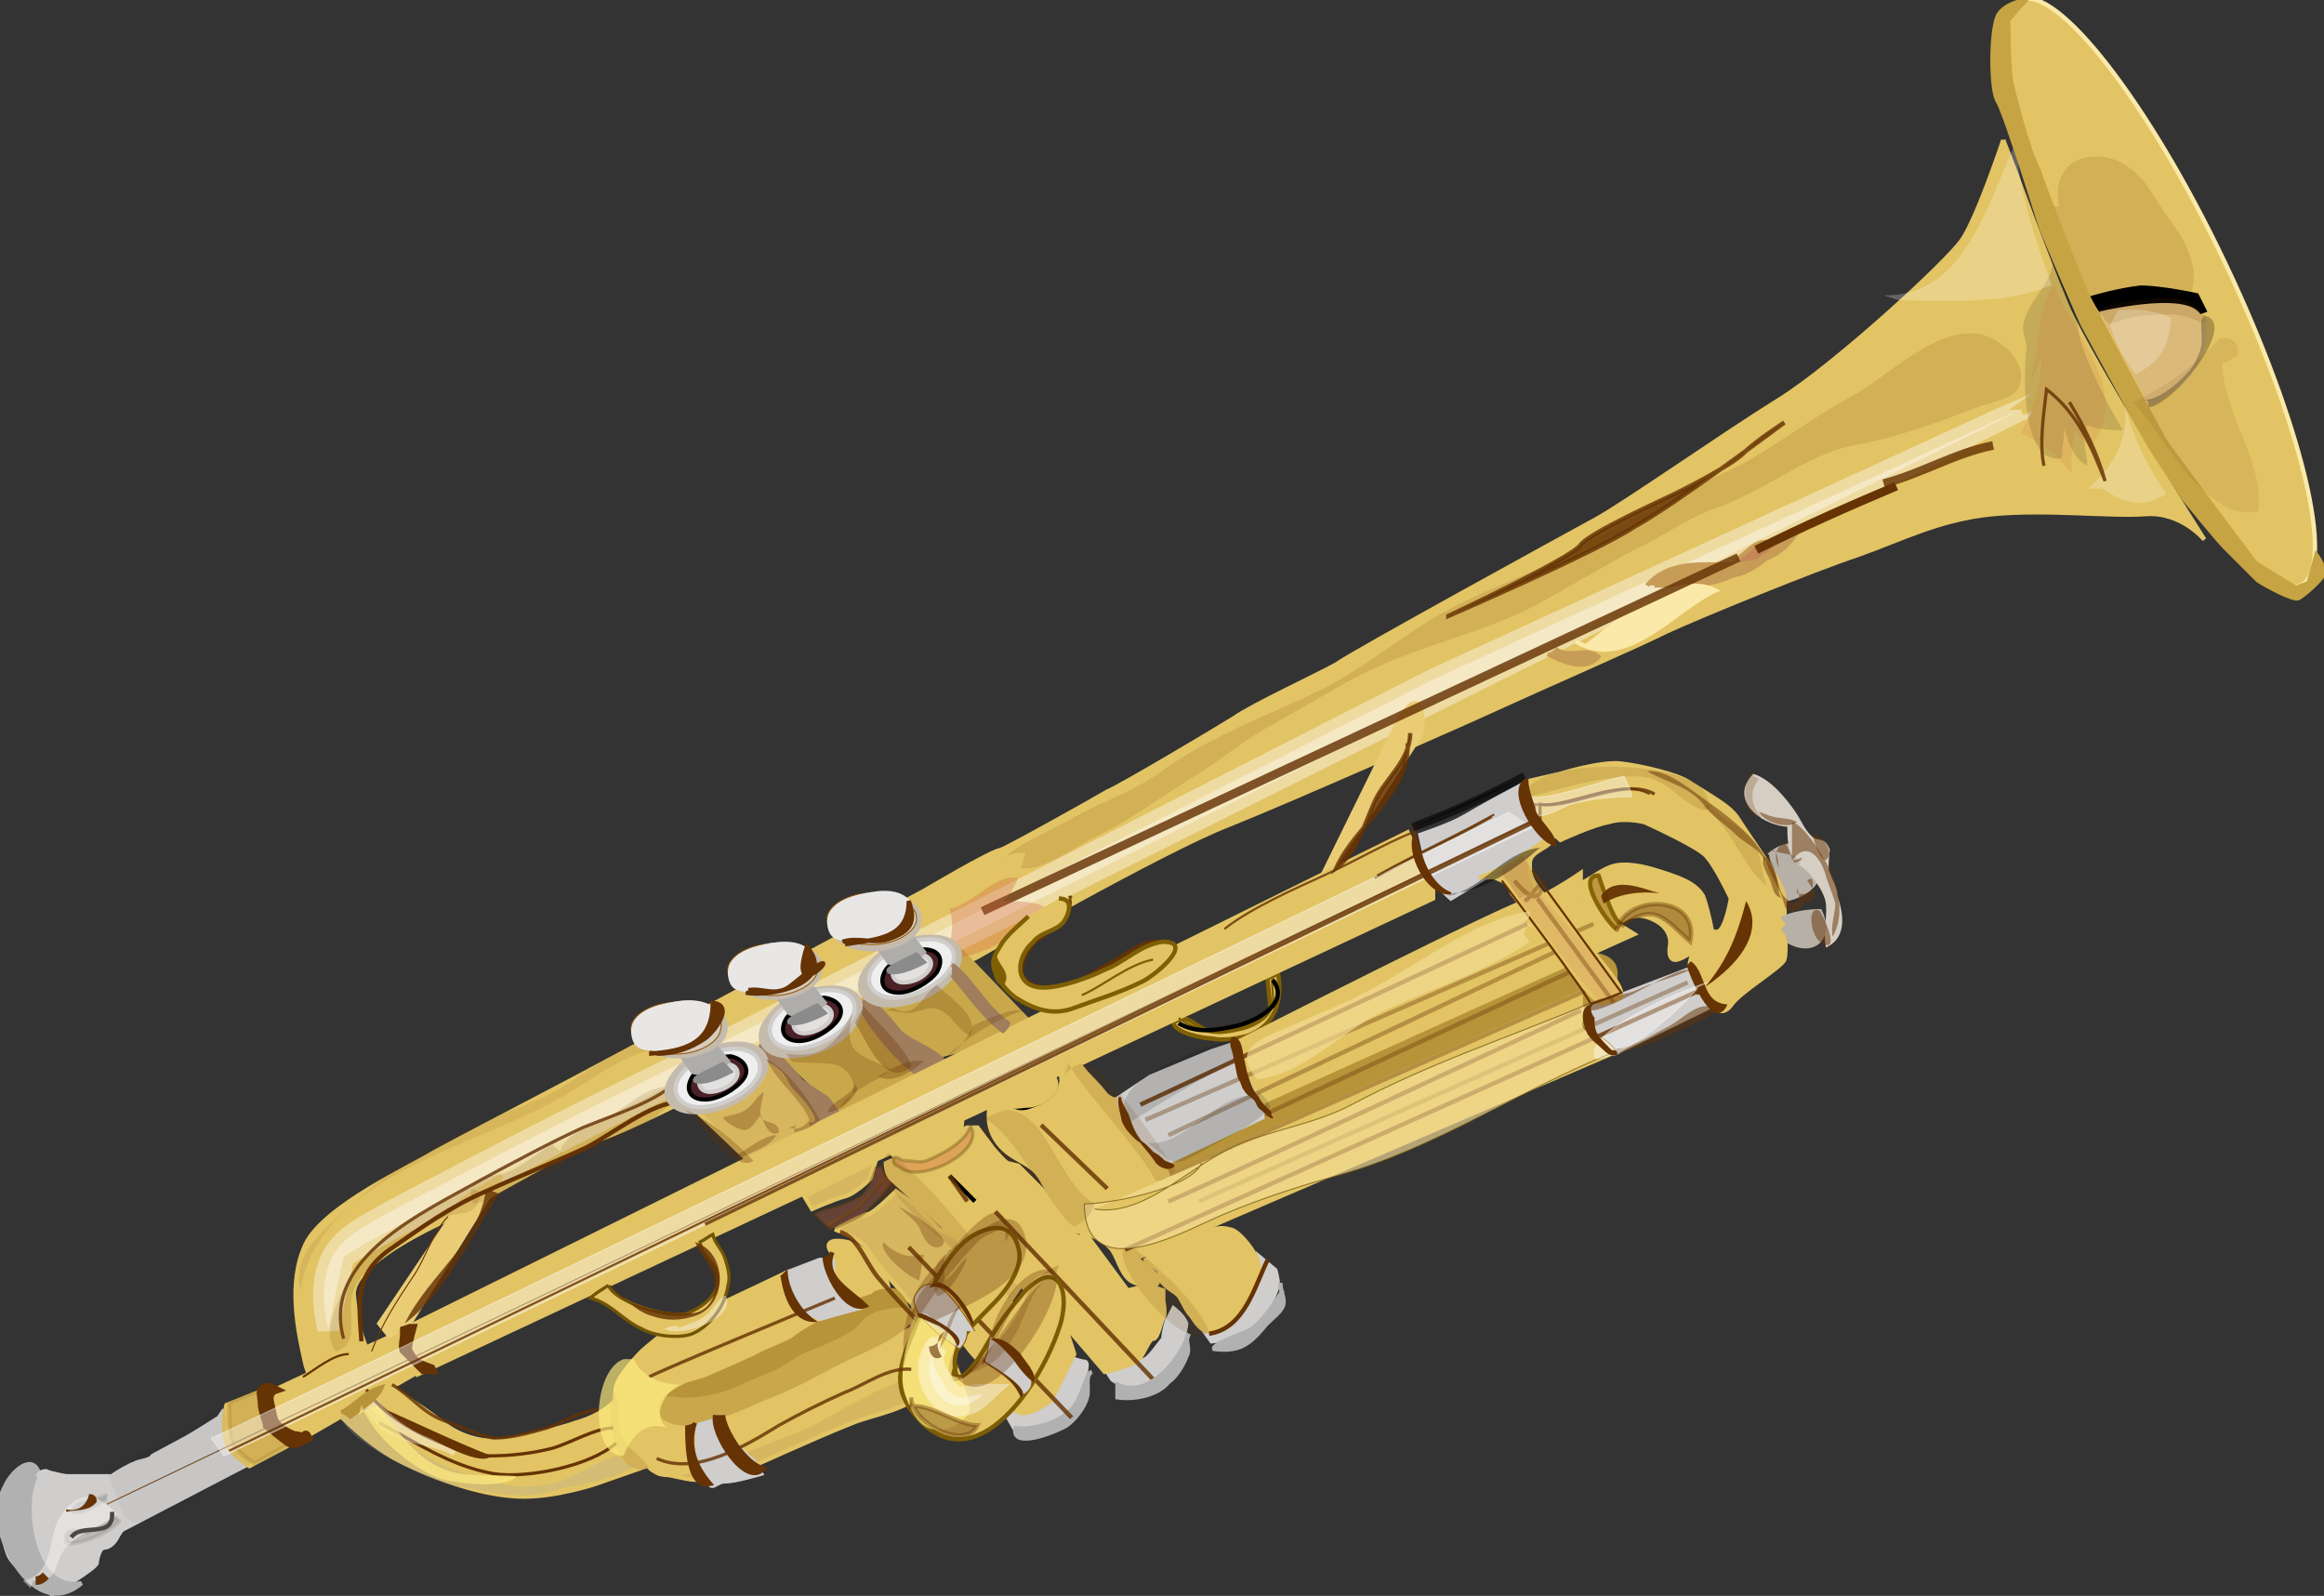 <svg xmlns="http://www.w3.org/2000/svg" version="1.0" viewBox="0 0 91.3 62.7"><rect x="0" y="0" width="91.3" height="62.7" fill="#333333" stroke="none"/><switch><g><path fill="#663304" d="M33.9 46c1.1.2 3.4-1.2 4.5-1.6.6-.2 1.3-.7 2-.5.5.2 1.7 1.4 1.4 2.1-.2.4-1.5.8-1.9.9-.8.4-1.5 1-2.3 1.4-1.4.6-3.6-.7-3.1-2.3" opacity=".31"/><path fill="#E2C464" stroke="#E2C464" stroke-width=".17" d="M39.2 43c.3 1 2.3.7 2.3-.3 0-1.3-2 .1-2.5.3"/><path fill="#B79339" stroke="#B79339" stroke-width=".17" d="M45.2 45.2c1.7-.5 3.3-1.7 5-2.3 1.7-.6 3.4-1.5 5-2.3 1.5-.8 2.9-1.9 4.5-2.5.9-.4 4.3-1.4 3.7.6-.4 1.5-3.2 2-4.4 2.5-1.9.7-3.4 1.7-5.2 2.6-1.5.8-3.1 1.5-4.8 2-1.5.5-3.5 1.4-3.6-.9"/><path fill="#B7B0A7" stroke="#B7B0A7" stroke-width=".17" d="M69.8 35.4c3-.4 1.3-3.2-.3-1.8"/><path fill="#D6B75F" stroke="#E2C464" stroke-width=".17" d="M38 48.8l-1.1-.5-1-1-.7-.5s-.9.9-1.1.9c-.1 0-.7.3-1.1.5-.1.1-.2.1-.2.1s1.1.4 1.3.8c.2.4 1.1 1.4 1.1 1.4l.5.6s.2.1.2.4c0 .3-.1.8-.1.8l.2.7s-.2.6.1.7c.3.1 0 .8 0 .8l.4-.4s-.3-2.7-.1-2.7c.2 0 .6-.9.6-.9l.5-1.1.5-.6z"/><path fill="#E2C464" stroke="#E2C464" stroke-width=".17" d="M78.7 5.5s-1 3-1.6 3.9c-.6.9-5.1 5-7.2 6.3-2.1 1.3-6.1 4.1-7.2 4.7-1.1.6-9.5 5.2-10.2 5.7-.7.4-3.3 1.6-4 2.1-.8.5-4.5 2.7-5 2.9-.5.3-3.9 2.2-4.2 2.3-.3 0-3 1.6-3 1.6s-12.1 6.5-13.8 7.4c-1.7.9-4.6 2.4-5.5 2.9-.8.5-4.3 2.1-5 3.6-.7 1.5-.3 3.4 0 4.7.3 1.2 2.3 3.1 3.7 3.8 1.4.7 3.3 1.4 4.9 1.4 1.3 0 2.8-.5 2.8-.5l2-.7s-1-.4-1-1-.2-1.6-.2-1.6-.5.6-1.6.9c-.5.2-2.3.6-2.3.6s-1.5.5-2.9-.6c-1.3-1-1.9-1.2-2.3-1.7-.3-.5-1-1.3-1.2-3.3-.1-1.1 2.5-2.4 3.1-2.7.7-.3 5.8-3.3 6.4-3.4.6-.1 3.2-1.4 3.2-1.4l11.8-5.8s7.3-4.2 9.9-5.2c2.5-1 9.5-4.1 10.8-4.7 1.3-.6 5.2-2.3 6.4-2.9 1.3-.6 5.7-2.4 7.5-3 1.7-.6 3.2-1.4 5.3-1.6 2.1-.2 4.6.1 6 0 1.4-.1 2.3 1 2.3 1s-4.4-6.9-5.4-9.2c-1-2.4-2-5.2-2-5.2l-.5-1.3z"/><path fill="#FFFCFA" stroke="#FFFCFA" stroke-width=".848" d="M12.9 52.2s-.7-2.3.7-3.5c.5-.5 2.5-1.5 4.8-2.7 3.6-1.9 7.9-4 7.9-4l30-15.3 22.4-10.3.7-.3S13.8 48.6 13.5 49.4c-.2.8-.6 2.8-.6 2.8z" opacity=".41"/><path fill="#CFCECC" stroke="#CFCECC" stroke-width=".17" d="M8.8 55.4s-.1 1.3.2 1.6l.6.6-4.8 2.5s-.1.1-.2.3c-.1.2-.3.4-.5.4s-.3.5-.3.6c0 .2-1.7 1.2-1.7 1.2S.5 61.7.3 61c-.3-.7-.2-2.5 0-2.6.2-.1 1.3-.6 1.5-.6.2.1.8.2.8.2h1.8c.1-.1.8-.5.9-.5.1-.1.6-.1.7-.3.2-.1 1.1-.6 1.3-.7.2-.1 1.3-.8 1.3-.8l.2-.3z"/><path fill="#E2C464" stroke="#E2C464" stroke-width=".17" d="M8.9 55.2l1.5-.6s.1 1.1.1 1.2c0 .2.6.7.6.7l.4.2-1.7.9s-.8-.5-.9-.9c-.1-.3-.1-.9-.1-1 0-.1.1-.5.1-.5z"/><path fill="#E2C464" stroke="#E2C464" stroke-width=".17" d="M16.6 53.8s-.5-.5-.7-.8c-.2-.3 0-.6 0-.7 0-.1-5.1 2.3-5.1 2.3s-.2.8-.1 1c.1.3.8.8.8.8h.6l4.5-2.6z"/><path fill="#E2C464" stroke="#7F5F04" stroke-width=".17" d="M50.2 38.2c-.1.1-.2.2-.4.2 0 .3.1.9.1 1.2-.1.4-.7.7-1.1.8-.4.1-.9.2-1.3.1-.5-.1-.9-.8-1.4-.3.1.4 1.2.6 1.5.6.5.1 1 0 1.4-.1 1.1-.4 1.4-1.4 1.2-2.5z"/><path fill="#CFCECC" stroke="#CFCECC" stroke-width=".17" d="M60 30.7V32l1.3.7-4.3 2.6s-.6-.5-.8-1c-.2-.5-.4-1.5-.4-1.5s1.2-.4 1.7-.7c.5-.3 2.5-1.4 2.5-1.4z"/><path fill="#E2C464" stroke="#E2C464" stroke-width=".17" d="M61.3 33s1.3-.6 1.9-.7c.6-.2 1.4 0 1.4 0s2 .9 2.4 1.3c.4.4 1 1.7 1 1.7s-.2 1.2-.5 1.3c-.3.1-.8-.4-.8 0v.4s-.4.7-.3 1.1c.1.4.9 1.4.9 1.4s.3.5.7 0c.3-.5 2-1.5 2.1-1.8.1-.3 0-1.3 0-2.4 0-.6-1.3-2.3-1.8-3.1-.3-.5-.9-.8-2-1.5-.5-.3-1.8-.6-2.6-.7-.8-.1-2.4.4-2.4.4l-1.3.3.3 1.4 1 .9z"/><path fill="#CFCECC" stroke="#CFCECC" stroke-width=".17" d="M62.1 39.7l.6 1.7h.7l3.9-1.9-.5-.6-.5-.8z"/><path fill="#E2C464" stroke="#E2C464" stroke-width=".17" d="M62.1 39.7V39l-16.3 7.2v.7h-.9s.2-.1.3.4c.1.4-.6.8-.8.6-.2-.2-.8.1-.8.1v.7l.7.4.2.4 18.8-8.1-1-.8-.2-.9z"/><path fill="none" stroke="#663304" stroke-width=".17" d="M45.6 45.7l.2.5 17-7.5s.2-.1 0-.3l-.2-.2-.1-.4-16.9 7.9z" opacity=".36"/><path fill="#E2C464" stroke="#E2C464" stroke-width=".17" d="M35.8 52.2s-7.9 3.7-8.3 3.8c-.4.1-1.3.1-1.3-.3-.1-.4 0-.9.6-1.2.6-.3 4.1-1.3 4.2-1.6.1-.3 1.7-.9 1.7-.9l-1.3-.7-.5-1V50s-3.8 1.8-4.2 2c-.5.2-1.5 1.1-1.5 1.1s-.9.9-1 1.4c-.1.4 0 2.4.5 2.7.5.3 1.8 1 2.7.6.9-.4 2.6-1.1 2.6-1.1s3.4-1.5 3.8-1.7c.4-.2 2-.8 2-.8s.3.4.3-.4c0-.7-.3-1.6-.3-1.6z"/><path fill="#CFCECC" stroke="#CFCECC" stroke-width=".17" d="M33 49.5s-.4.6 0 1l1 1-1.3.5s-1.1-.4-1.3-.7c-.2-.4-.5-1.3-.5-1.3l1.3-.5h.8zM48.5 41s.2.5.5 1 .6 1.3.6 1.3v.6l-4 1.9s-1.1-.5-1.3-.8c-.1-.3-.6-.7-.6-1 0-.3-.3-.4 0-.7l1.5-1 2.4-1 .9-.3z"/><path fill="#E2C464" stroke="#FBE9A9" stroke-width=".17" d="M87.4 10.3c3 6.3 4.4 12 3 12.7-1.4.7-5-3.9-8-10.3-3-6.3-4.4-12-3-12.7 1.4-.6 5 4 8 10.3z"/><path fill="#663304" d="M80.9 8.1c-.2-.8.1-1.7 1-1.9.9-.2 1.7.2 2.3.9.3.4.6.9.8 1.2.3.4.6.8.8 1.2.4.8.5 1.4.2 2.3-.7-.1-1.2-.3-1.9-.3h-1c-.3 0-.7.3-1 .3-.5-.1-.6-1.1-.7-1.6-.2-.7-.6-1.4-.8-2.1" opacity=".14"/><path stroke="#000" stroke-width=".17" d="M82.2 11.7l.4.6s1.1-.2 1.7-.3c.6-.1 2 .3 2 .3l.3-.1-.3-.6s-1.4-.3-2.2-.3c-.9.1-1.9.4-1.9.4z"/><path fill="#DBB979" stroke="#DBB979" stroke-width=".17" d="M84.5 15.9l-1.9-3.6s3-.7 3.7 0c.7.7-.1 2.2-.3 2.4-.1.2-1.5 1.2-1.5 1.2z"/><path fill="#EACC75" stroke="#EACC75" stroke-width=".17" d="M54.9 28.4s.6-1.2.9-.6c.2.6 0 1.1 0 1.1L52.5 34l-.5.3 2.9-5.9zM18.2 47.1L14.9 52l.4.5.8-.5 3.6-5.8z"/><path fill="#E2C464" stroke="#E2C464" stroke-width=".17" d="M48.5 41s11-5.6 11.5-5.6 2.1-1.1 2.1-1.1v1.1l2.1 1.3-14.6 6.6L49 42l-.5-1zm-15.9 8.1s-.3-.5.7-.3c1 .3 1.1 1 1.3 1.1.2.1.3.7.3.7l-.8.4h-.8l-.4-1v-.5l-.3-.4z"/><path fill="#CFCECC" stroke="#CFCECC" stroke-width=".17" d="M47.1 52l.5.7s1.1-.1 1.7-.7c.6-.6.8-1.2.9-1.5 0-.3-.1-.6-.1-.6l-.6-.5s.2.6 0 1-.8 1.1-1 1.2c-.3.1-.8.3-.8.3l-.6.1zm-3.6 1.9c.1.1 1.3-.4 1.5-.5.2-.1.6-.7.7-.8 0-.1.1-.7.2-.8l.2-.4s.4.3.5.6c0 .2-.3 1.3-.5 1.5-.3.3-.7.7-1 .8-.3.1-.5.3-.8.2-.3-.1-.6-.3-.6-.3l-.2-.3zm-1.3-.5s-.8 1.6-1.1 1.7c-.2.1-1 .5-1.1.5-.1-.1-.5-.1-.5-.1l.4.7s.9 0 1.4-.2c.5-.2.7-.5.9-.8.2-.3.4-.7.4-1 0-.2.2-.7 0-.7-.1 0-.4-.1-.4-.1z"/><path fill="none" stroke="#000" stroke-width=".17" d="M40.6 49.9s.6-1.1 1.1-.7c.5.4.5 1.3.4 1.5-.1.3-.9 2-1 2.1-.1.1-.1 0-.5-.3-.4-.2-1-.7-1-.7l-.1-.1s.2-.6.4-1c.2-.3.6-.8.6-.8h.1z"/><path fill="#E2C464" stroke="#E2C464" stroke-width=".17" d="M41.8 52.1c.1.1.4 1.1.4 1.1l-.9 1.8c-.1.1-.7.5-1 .5-.3.1-.7-.3-.7-.3V55s1-.6 1.1-.8c.1-.3 0-.5 0-.5l.4-.6.2-.5s.2-.3.2-.4c0-.1.3-.1.3-.1z"/><path fill="#B79339" stroke="#B79339" stroke-width=".17" d="M27.7 54.2s2.1-.9 2.2-1c.2-.1 1.2-.5 1.3-.6.1-.1.7-.5 1-.6.3-.1 1.8-.5 1.8-.5l-.3-.4.6-.2c.1-.2.7-.2.7-.2s.2-.1.5.4.2.8.2.8l-1.3.8-3.2 1.5-2.4.9-1.4.9-1.2-.3s-.2-.5 0-.8c.2-.2.8-.5.8-.5l.7-.2z"/><path fill="#D6B75F" stroke="#E2C464" stroke-width=".17" d="M31.6 47l.3.5s.9-.4 1.3-.5c.4-.1 1-.7 1-.7l.2-.7-.2.1-2.6 1.3z"/><path fill="#D15E3F" stroke="#543F02" stroke-width=".127" d="M35.1 46.4s-.8 1-1.2 1.3c-.4.3-1.3.6-1.3.6l-.1-.2s1-.5 1.3-.8l.6-.6.4-.5.3.2z" opacity=".32"/><path fill="#D15E3F" stroke="#543F02" stroke-width=".127" d="M32 47.7l.5.5s1-.6 1.3-.8c.2-.2 1-1.1 1-1.1l-.2-.5-.2.1s-.2.8-.6 1.1c-.3.2-1.2.5-1.2.5 0-.1-.6.2-.6.2z" opacity=".32"/><path fill="#D6B75F" stroke="#E2C464" stroke-width=".17" d="M40 49.1l.3.3c.2.1.2.5.2.5l-1 1.5.1.4-.4.3-.2.4h-.2l-.3.3-.1-.7s-.1-.5.1-.8c.3-.3.7-1.3.7-1.3l.4-.5.4-.4z"/><path fill="#E2C464" stroke="#E2C464" stroke-width=".17" d="M41.6 51.8l1.8 2.1s.9-.2 1.2-.4c.3-.1.5-.9.7-.9.2 0 .3-.7.4-.8.1-.2 0-.7 0-.7v-.4l-.6-.2-.8.2-1.7-2.3s-.1.2-.2.2-.5-.3-.6-.4c-.1-.1-.2-.3-.2-.3s.4-.1.3-.2l-1.3-1.3-.6-.6-.4-.1c-.1 0-.6-.6-.6-.6l-.6-.8H38l-3.2 1.4s0 .4.2.6c.2.2 1.1 1 1.1 1l1.4 1.3.3.2 2.2 1.6 1.6 1.4z"/><path fill="#E2C464" stroke="#E2C464" stroke-width=".17" d="M35.4 45.6c.8.1 1-.1 1.6-.5.3-.2.6-.3.7-.6.1-.2.2-.8-.1-.9-.3-.1-1.5.6-1.8.8-.2.1-.8.4-.9.5-.1.3.3.6.5.7"/><path fill="#CFCECC" stroke="#CFCECC" stroke-width=".17" d="M36.9 50.6c.2.1.4.1.7.2.2.1.4.4.6.5.3.1 1-.7.9-1 0-.4-.8-.7-1.2-.7-.5.1-.7.5-1 1"/><path fill="#D15E3F" stroke="#543F02" stroke-width=".127" d="M38.1 44.2c.7 1-1.9 2.3-2.7 1.7-.1-.1-.3-.1-.3-.3 0-.3.3 0 .4 0 .4 0 .6.1.9 0 .5-.2 1.5-.7 1.7-1.3" opacity=".32"/><path fill="none" stroke="#000" stroke-width=".17" d="M39.4 43c-.3.2 0 .5.2.6.3.1.6 0 .9 0 .6-.1 1.2-.5 1.2-1.2-.1-1.4-3 .3-2.5.9"/><path fill="#E2C464" stroke="#E2C464" stroke-width=".17" d="M42.3 41.6c.2.5.9 1 1.2 1.5.3.5.6 1 1 1.6.3.5 1.1.8 1.3 1.3.1.1.2.7.1.9-.1.3-.4.2-.7.2 0 .4.3.8-.4 1-.5.1-.8-.4-.9.4-.1.6.2.6.7.9.2.2.9.6.9.9 0 .4-.8.2-1.1 0-.4-.3-.5-1-.8-1.3-.3-.3-.7-.5-1.2-.6-.5-.1-.9-.2-.4-.8-.5-.3-.7-.6-1-1.1-.3-.6-.6-.7-1.1-1-.9-.5-1.3-1.4-.9-2.4.6.4.9.8 1.6.5.6-.2 1-.5 1.1-1.1 0-.3-.1-.5.2-.7.4-.4.4 0 .6.2.2.3 1 1.2 1.3 1.2 0 .2 0 .4.2.5"/><path fill="#E2C464" stroke="#E2C464" stroke-width=".17" d="M49.4 49.5c.2.5-.1 1.2-.4 1.7-.4.5-.9 1.1-1.5 1.1-.3 0-.5-.3-.7-.6-.2-.2-.3-.5-.5-.8-.2-.2-.5-.3-.7-.6-.1-.1 0-.3-.1-.4-.2-.2-.4-.2-.5-.4.4-.4 1-.6 1.5-.7.5-.2 1.2-.7 1.8-.5.3 0 .9.7 1.1 1.2z"/><path d="M80.4 9.3c.8 1.6-.6 2.1-.9 3.4-.1.4.2.8.1 1.1-.1.9-.2 4.5 1.4 4.2 0-.3.1-.9.1-1.2.1.4.3 1.2.9 1.5 0-.6-.3-1.1 0-1.6.5.2 1 .2 1.4.2-.6-1-1.2-2.2-1.6-3.3-.3-.9-.2-2.5-.9-3.1" opacity=".13"/><path fill="#D6B75F" stroke="#E2C464" stroke-width=".17" d="M29.9 41.1l2.1 2.5s.2.5.2.7c-.1.2-1.2.7-1.5.9-.3.2-1.4.3-1.4.3s-1.9-1.8-2-1.9c-.1-.1 1.3.1 1.7-.5.5-.5.8-1.2.8-1.2l.1-.8z"/><path fill="#C9A84B" stroke="#C9A84B" stroke-width=".17" d="M30.4 41.2l2.7 2.5s1.5-.8 1.9-.9c.3-.1 1.1-.5 1.1-.5l-2.7-3.2s-.3 1-.4 1.2c-.1.2-1.1 1.2-1.3 1.1-.2-.1-1.3-.2-1.3-.2zm3.6-1.9l2.8 2.2s2-.5 2.5-.7c.5-.2 1-.8 1-.8l-2.5-2.6s-.5-.2-.6.1c-.1.3-.6 1.1-.8 1.4-.2.3-.7.5-1 .5-.3 0-1.4-.1-1.4-.1z"/><path fill="#A07D5D" stroke="#A07D5D" stroke-width=".18" d="M31.8 44.2c.9 0-.4-1.3-.6-1.5-.2-.3-.3-.6-.6-.8-.3-.3-.8-.3-.7-.8.4-.1 1.3 1.1 1.6 1.4l.9.6c.3.2.4.7.8.8-.2.2-.7.4-1 .5"/><path fill="#A07D5D" stroke="#A07D5D" stroke-width=".17" d="M36.2 42.2c-.3.2-2.7-2.5-2.3-2.8.4-.3 1.3 1 1.5 1.2.5.4 1.2.6 1.7 1.1-.3.2-.5.4-.9.5"/><path fill="#E2C464" stroke="#E2C464" stroke-width=".17" d="M55.3 32.7l1 2.2v.4L16.4 54l-.7-1.7z"/><path fill="none" stroke="#663304" stroke-width=".042" d="M4.2 59.1l56.1-26.9" opacity=".82"/><path fill="none" stroke="#663304" stroke-width=".17" d="M66.8 38.9L44.2 49.1" opacity=".82"/><path fill="none" stroke="#663304" stroke-width=".085" d="M54 34.5c1.6-.9 3-1.5 4.6-2.4" opacity=".82"/><path fill="#663304" d="M67.2 31.6c.4.7 1.3.8 1.7 1.5.3.5.3 1.2.5 1.7-1-.8-1.4-2.4-2.5-3.1" opacity=".14"/><path fill="none" stroke="#663304" stroke-width=".17" d="M45 44l17.6-7.7m-16.7 8.3l15.4-7.3" opacity=".36"/><path fill="#663304" d="M44.2 49c-.7.5 2.4 4.4 3.3 3.3-.5-1.2-2-2.5-3-3.3" opacity=".14"/><path fill="none" stroke="#663304" stroke-width=".127" d="M32.8 51s-7 2.9-7.3 3.1" opacity=".82"/><path fill="none" stroke="#663304" stroke-width=".17" d="M62.1 39.7S46.5 47 45.9 47.2m-5-3l2.6 2.5" opacity=".82"/><path fill="none" stroke="#000" stroke-width=".17" d="M37.3 46.2l1 1"/><path fill="none" stroke="#663304" stroke-width=".17" d="M39.1 47.6l6.3 6.7m-8.1-8.1l.7 1m6.8-3.8L60 36.3" opacity=".82"/><path fill="#663304" stroke="#663304" stroke-width=".17" d="M56.9 24.2s4.9-2.3 5.2-2.8c.4-.5 3.3-1.8 3.7-2 .4-.2 2.2-1.1 2.7-1.6s1.6-1.2 1.6-1.2-4.4 3.3-5.9 4.1c-1.5 1-7.3 3.5-7.3 3.5z" opacity=".82"/><path fill="#C68758" stroke="#C79C57" stroke-width=".17" d="M68.2 22c.7-.5.8-.9 1.7-.6-.4.5-1.1 1.1-1.8 1.2 0-.1-.1-.1-.1-.2"/><path fill="#C79C57" stroke="#C79C57" stroke-width=".17" d="M64.7 23c1.6-1.8 4.4.3 5.9-2.1-.6.4-1.1.9-1.8 1.3-1.3.9-2.3.8-3.8.8m-3.9 2.5c.6.4 1.2-.1 1.7.3-.5.6-1.4.2-2-.1"/><path fill="#663304" d="M26.4 42.7c-.8-.1-1.6.6-2.2 1-.6.4-2.1.8-2.2 1.6.9.5 4.2-1.4 4.6-2.3-.1-.1-.2-.2-.2-.3m-8 4c.6 0 .5.5.2.8-.2.2-.9.2-1.1.3-.8.3-1.6.7-2.2 1.3-.7.6-1.4 1.1-1.5 2-.1.7.3 1.7-.6 2-.8-.9.6-3.1 1.2-3.8 1-1.1 2.7-1.8 3.9-2.6" opacity=".14"/><path fill="#663304" d="M21.7 45c1 .7.6.8-.5 1.2-.8.3-1.7.9-2.6 1.1-.4-1.1.4-1 1.2-1.2.9-.3 1.4-1 2.2-1.3m17.5-11.1c.2-.2.5-.2.8-.2-.1.2-.1.4-.2.6.8.2 2.4-1 3.1-1.3 1.2-.6 2.3-1.4 3.4-2.1 1.2-.7 2.2-1.6 3.5-2.3 1.3-.7 2.5-1.5 3.8-2.1 2.3-1.1 4.8-1.5 7.1-2.9 1.1-.6 2.1-1.2 3.2-1.8 1.1-.5 2-1.2 3.1-1.6.9-.3 1.8-.8 2.7-1.3.9-.5 1.8-1 2.8-1.2 1.7-.3 3.3-.9 4.9-1.5.7-.3 1.7-.3 1.7-1.2 0-.9-1.1-1.7-1.9-1.7-1.6-.1-3.5 1.8-4.8 2.5-1.7.9-3.1 2.1-4.8 2.9-1.9.9-3.7 1.8-5.6 2.9-1.7 1-3.6 1.6-5.3 2.5-1.7.9-3.2 2.2-4.9 3.1-2.2 1.1-4.6 1.9-6.6 3.4-1 .7-2.2 1.1-3.3 1.7-.6.4-2.8 1.3-2.7 1.7m21-2.6c1.1-.3 2.5-.7 3.7-.7.8 0 1.2.3 1.8.8.5.4 1.5 1 1-.1-.6-1.4-7-1.5-7.1.1" opacity=".14"/><path fill="#C9A84B" stroke="#C9A84B" stroke-width=".17" d="M26.9 55c.7 0 1.6-.2 2.2-.5.4-.2 1-.4 1.4-.6.4-.2.8-.5 1.2-.7.8-.3 1.8-.7 2.2-1.2.4-.5 1.3-.6 2-.5 0 .8-2.1 1.6-2.7 1.9-1 .5-2 1.1-3.1 1.5-.9.4-2 .9-3 1-.4.1-1.4-.1-1.1-.7.1-.4.5-.2.9-.2"/><path fill="none" stroke="#663304" stroke-width=".127" d="M15.4 54.4c.7.4 1.2 1.1 2 1.4.6.2 1.4.6 2 .7.7 0 1.4-.2 2.1-.4.6-.2 1.4-.7 2-.7" opacity=".82"/><path fill="#663304" d="M36.1 49.3c-.5.2-1.1-.2-1.4-.5-.2.4 1 1.4 1.4 1.5.1-.3.1-.7.2-1m-1-1.9c.3.3.6.5.8.8.1.2.3.9.8.8.8-.3-1.4-1.5-1.6-1.6m-6.9-3.5c.3-.1.6-.1.9-.3.3-.2.4-.5.7-.7 0 .2-.2.7-.1 1 .2.3.7.1.7.6-.4.2-.6-.4-.7-.7-.2.2-.3.5-.6.6-.3 0-.8-.3-.9-.5" opacity=".31"/><path stroke="#000" stroke-width=".17" d="M4.6 59.6c-.3.2-.8.5-1.2.6-.3 0-.9-.3-.8.4.4.2 2-.5 2.1-.9m-.5-1c-.3.3-1.4.2-1.3.7.4.1.9-.3 1.3-.5" opacity=".09"/><path fill="#D6B75F" stroke="#E2C464" stroke-width=".17" d="M25.2 57.4c.2.1.3.3.5.4.3.2.4.1.8.2.5.1.8.2 1.3.1 1-.1 2-.6 2.9-1 .9-.4 1.8-.8 2.8-1.2.7-.3 2.6-.6 2.8-1.4.3-1.1-2.2.2-2.5.4-.9.4-1.8 1.1-2.8 1.4-.9.4-1.8.7-2.8 1.1-.8.3-2.2 1-2.9 0"/><path fill="#B2B1B1" stroke="#B2B1B1" stroke-width=".17" d="M50.3 50.4c0 .4.2.6.1.9-.1.3-.6.6-.8.9-.6.7-1 .9-1.9.8-.1-.2 1.2-.6 1.5-.8.5-.4.8-.9 1.2-1.5m-3.7 1.7c-.2.2.1.6-.1.9-.1.3-.4.8-.7 1-.4.5-1.3.7-2 .6v-.5c1.2.6 2.5-1 2.8-2m-3.8 1.5c-.3.1-.1.7-.2 1-.1.4-.5.9-.8 1.1-.3.2-2.2 1-2 .1.5.1 1.3-.1 1.8-.4.7-.4.8-1.1 1.1-1.8"/><path fill="#663304" d="M26.5 41.2c-1.4-.2-2.9 1-4.1 1.7-1.3.8-2.6 1.3-4 1.9-2.6 1.1-6.1 2.7-6.6 5.9-.4-1.7 1.4-2.7 2.4-3.7 1.2-1.1 2.5-1.8 4-2.6 1.4-.7 2.9-1 4.2-1.9 1.3-.8 2.5-1.9 4.1-1.7" opacity=".09"/><path fill="#E0B765" stroke="#E2C464" stroke-width=".17" d="M58.4 34.5c.2-.1.4 0 .6.1.3.1.3.3.4.5.2.2 3.2 4.4 3.5 4.3 1.3-.2 1.3-.2-2.4-4.4-.4-.5-.4-.7-.4-1.1 0-.5.9-.6.9-1-.2 0-.5.3-.7.4-.3.2-.5.3-.8.5-.4.3-.9.5-1.4.7"/><path fill="#D6CEC3" stroke="#D6CEC3" stroke-width=".17" d="M70.5 33.6c-.2-.3-.2-.8-.2-1.2-.9 0-2.3-.9-1.4-1.9.6.2 1.2.9 1.6 1.5.2.3.3.6.6.9.3.3.5 0 .7.5 0 0-.1.8 0 .9.1.3.3.6.3.9.2.6.4 1.5-.3 1.9-.1-.5.1-1.2 0-1.7s-.7-1.3-1.1-1.5"/><path d="M84.3 15.7c.6 0 1.6-.9 1.9-1.4.2-.4.3-.6.3-1 0-.3-.1-.7.1-.9 1.4.3-1.3 3.6-2.2 3.6v-.2" opacity=".26"/><path fill="#FBE9A9" stroke="#FBE9A9" stroke-width=".17" d="M61.9 25.2c2 1.2 3.9-1.3 5.5-2-1.6-.8-3.8 1.2-5.1 2.2"/><path fill="#663304" stroke="#663304" stroke-width=".17" d="M55.3 29.2c.1 1.9-2.1 3.3-2.8 4.9.8-.6 1.1-1.7 1.5-2.6.4-.9 1.4-1.6 1.4-2.7" opacity=".82"/><path fill="none" stroke="#663304" stroke-width=".339" d="M68.3 21.9L38.6 35.8" opacity=".82"/><path fill="#D15E3F" d="M80.2 14c0 1.1-.3 2.1-.8 3 1.1.6 1.3.8 2 1.6-.1-.5.1-1.3.1-1.7.2.2.4.5.6.7 1.7-2.2-.6-4.3-1.4-6.4-.8 1.1-.5 2.8-1.1 4.2" opacity=".15"/><path fill="#663304" d="M86.5 12.7c-.7-.4-1.4-.4-2.2-.3-.3 0-.7.1-1 .2-.6.2-.5.1-.8-.4.5-.4 1.7-.4 2.3-.5.8 0 1.6.1 1.9.9" opacity=".14"/><path fill="none" stroke="#663304" stroke-width=".339" d="M78.3 17.5c-1.5.3-2.8 1.1-4.3 1.5" opacity=".82"/><path fill="none" stroke="#663304" stroke-width=".339" d="M74.5 19.1c-1.9.8-3.7 1.6-5.5 2.5"/><path fill="#FFFEFD" d="M74 11.6c3.2.1 4.1-3.7 5.2-6 .1 2 .8 3.9 1.4 5.6-1.9.8-4 .6-6 .6" opacity=".24"/><path fill="#C6A444" stroke="#C6A444" stroke-width=".17" d="M79.6 0s-.8.1-1.1.6c-.3.6-.3 3 0 3.4.3.5 1.7 5 1.7 5s1.6 3.8 1.7 3.9c.1.2 2.4 4.4 2.6 4.7.2.3 1.3 2 1.3 2s1.3 1.6 1.6 1.9l1.3 1.3c.3.2 1.4.8 1.6.7.2-.1 1-.8 1-1 0-.3-.3-.7-.3-.7l-.3 1.1-.5.2s-1.5-.9-1.6-1c-.1-.1-3.3-4.4-3.5-4.7-.2-.3-2.8-5.2-3.1-5.8-.3-.7-1.7-4.2-1.9-4.9-.4-.7-1-3-1.1-3.6-.1-.7-.1-2-.1-2.3.2-.3.7-.8.7-.8z"/><path fill="#FFFEFD" d="M82 19.2c1-.8 1.6-1.9 1.5-3.2.3 1.2.9 2.4 1.6 3.4-.9.6-1.6.4-2.5-.2" opacity=".24"/><path fill="#663304" d="M87.3 14.3c.1 2.1 1.7 3.9 1.4 5.8-2.1.4-3.6-2.9-4.9-4.3 1.3-.6 2.5-1.5 3.4-2.5.5-.1.8.2.7.7" opacity=".09"/><path fill="#663304" stroke="#663304" stroke-width=".17" d="M9 55.1l1.5-.6s.1 1.1.1 1.2c0 .2.6.7.6.7l.4.2-1.6.9s-.8-.5-.9-.9c-.1-.3-.1-.9-.1-1v-.5z" opacity=".14"/><path fill="#663304" stroke="#663304" stroke-width=".339" d="M10.8 54.6s-.3.1-.2.5c.1.4.1.7.3.9.2.2.6.4.7.4.1 0 .3.1.4 0 0-.1.1.1.1.1s-.5.3-.7.2c-.2-.1-.9-.7-.9-.7 0-.1-.2-.6-.2-.8 0-.2-.1-.6 0-.6.1-.1.3-.1.3-.1l.2.1z"/><path fill="#663304" d="M19.6 46.9c-1.1 1.7-2.1 3.9-3.7 5.1 1-2 2.9-3.1 3.2-5.3" opacity=".82"/><path fill="none" stroke="#663304" stroke-width=".127" d="M26.7 42.4c-.9.9-2.6 1.4-3.8 1.9-1.3.6-2.6 1.3-3.9 2-2.3 1.3-6.4 3.1-5.5 6.3" opacity=".82"/><path fill="none" stroke="#663304" stroke-width=".17" d="M26.7 43.3c-1.1 0-2.7 1.3-3.7 1.8-1.3.6-2.6 1.1-3.9 1.7-1.4.6-2.5 1.4-3.8 2.3-1.4 1-1.2 2.1-1.1 3.6"/><path fill="#D15E3F" d="M37.3 35.7c1-.2 1.8-1.4 2.7-1.2-.1.2-.3.7-.6.9.5 0 1.1 0 1.6.2-.3.9-2.9 2.3-3.9 2 .3-.6.4-1.3.2-1.9.3 0 .6-.1.8-.1" opacity=".32"/><path fill="#663304" stroke="#663304" stroke-width=".085" d="M42 35.2c.4.8-1.1 1.6-1.5 2-.8.8-.3 1.6.8 1.6.3 0 .8-.1 1.2-.2.4-.2.9-.3 1.2-.5.4-.2.6-.5 1-.7.4-.2.8-.1 1.2-.3-.7-.5-1.7.4-2.3.7-.7.4-1.6 1-2.3 1.1-1.1.1-1.4-.6-.9-1.5.3-.4.5-.7.9-1 .5-.3.5-.7.8-1.2" opacity=".82"/><path fill="none" stroke="#663304" stroke-width=".127" d="M81.3 15.8c.6 1 1.1 2 1.4 3.1-.5-1.3-1.1-2.7-2.3-3.6-.1.9-.3 2.1-.1 3" opacity=".84"/><path fill="#B2B1B1" stroke="#B2B1B1" stroke-width=".17" d="M1.4 58c-.6 1.2-.1 4.6 1.8 4.2-1.4 1.2-2.7-.5-3.1-1.8-.2-.6-.2-1.5.1-2 .2-.5 1-1.3 1.3-.6"/><path fill="#FFFCFA" d="M1.3 62.1c1.1.1.8-.8 1.3-1.3.5-.6 1.4-.8 2-1.3-.8-.9-1.6-1-2.3.2-.4.7-.2 2.2-1.4 2.4l.3.3" opacity=".41"/><path fill="#663304" d="M2.6 59.4c.4-.1.9 0 1.2-.4 0-.2-.1-.3-.3-.3-.1.5-.5.7-.9.6"/><path fill="none" stroke="#494847" stroke-width=".17" d="M4.4 59.4c.1 1.1-1.2.4-1.6 1"/><path fill="none" stroke="#663304" stroke-width=".339" d="M1.4 62.1c.2 0 .3-.1.4-.2"/><path d="M4.2 57.8c.2.5.4 1.1.6 1.6.4.7.9.4 1.6.1.6-.3 1.2-.6 1.8-1 .4-.3 1.4-.7 1.7-1.1-.4-.3-.7-.4-.9-.8-.2-.4 0-.9-.2-1.3-.3 0-.8.5-1.1.7-.4.2-.7.5-1.1.6-.8.4-1.5.6-2.1 1.1 0 0-.1 0-.1-.1" opacity=".04"/><path fill="#663304" d="M24.2 54.8c.2.5 0 1 .2 1.5.2.7.8.8 1.1 1.4-1.4.4-1.8-2.2-1.4-3" opacity=".14"/><path fill="none" stroke="#663304" stroke-width=".127" d="M24.1 56.1c-.7 0-1.7.6-2.4.8-.8.2-1.6.3-2.5.3-1.5-.2-3.9-1.2-4.8-2.6"/><path fill="none" stroke="#663304" stroke-width=".127" d="M14.9 55.9c1.5.8 2.8 1.7 4.5 2 1.3.2 3.8-.3 4.8-1.2"/><path fill="#FFFCFA" d="M13.8 55.3c.3-.1.6-.4.9-.5.6 1 2.2 2 3.4 1.9 0 .1-.2.3-.3.5-.4-.3-1.3-.4-1.9-.6-.3-.2-.8-.3-1-.5-.3-.3-.4-.7-.9-.8" opacity=".41"/><path fill="#A5A4A4" d="M14 55.2c-1.8.4 1.1 2 1.5 2.2 1.1.6 1.9.9 3.1 1.1 1 .2 2.1.4 3 .1 1-.3 2.5-.4 3.3-1-.3-.1-.5-.2-.6-.4-.9.2-1.7.9-2.7 1.1-.9.2-1.8.1-2.6-.2-.9-.2-2-.6-2.7-1.2-.7-.6-1.6-1.7-2.6-1.9" opacity=".24"/><path fill="#663304" d="M15.2 55.4c.7.3 2.8 1.3 4.1 1.8-.5.6-3.7-1.4-4.1-1.8"/><path fill="none" stroke="#663304" stroke-width=".17" d="M49.8 49.5c-.5 1-.9 2.7-2.3 2.9"/><path fill="#E2C464" stroke="#725505" stroke-width=".127" d="M23.9 50.5c.3.7 2.4 1.3 3.1 1.1.5-.2 1.1-.6 1.2-1.2.1-.8-.6-.9-.7-1.6.2-.1.3-.2.5-.3.1.4.4.6.5 1 .1.3.2.7.1 1-.1.8-.7 1.6-1.4 1.9-.5.2-1.5.1-2-.2-.7-.3-1.2-1-2-1.2.2-.2.4-.3.7-.5"/><path fill="#663304" d="M24 50.5c.4.9 2.2 1.1 3.1 1.1.6 0 1-.5 1-1.1 0-.6-.5-1.1-.8-1.7 1.3.4 1.3 2.5 0 2.9-.6.2-1.1.2-1.7 0-.7-.2-1.1-.8-1.7-1.2" opacity=".82"/><path fill="#FFFCFA" d="M26.7 52.1c-.2 0-.4 0-.6.1.6.4 2.9-.4 2.4-1.3-.3.1-.5.6-.8.8-.4.3-.7.3-1.1.5" opacity=".41"/><path fill="#C4BBAD" stroke="#C4BBAD" stroke-width=".162" d="M37.5 38.2c-.5.8-1.6 1.3-2.6 1.3s-1.4-.7-.9-1.4c.5-.8 1.6-1.3 2.6-1.3s1.4.6.9 1.4z"/><path fill="#EFEFEF" stroke="#CFCECC" stroke-width=".162" d="M37.3 38.1c-.4.6-1.4 1.1-2.2 1.1-.8 0-1.2-.6-.8-1.2.4-.6 1.4-1.1 2.2-1.1.9 0 1.2.6.8 1.2z"/><path fill="#4A2127" stroke="#000" stroke-width=".162" d="M36.8 38.2c-.3.4-1 .8-1.5.8-.6 0-.8-.4-.5-.9.3-.4 1-.8 1.5-.8.6 0 .8.4.5.9z"/><path fill="#E2E1E0" stroke="#CFCECC" stroke-width=".162" d="M36.5 38.1c-.2.3-.6.5-1 .5s-.5-.3-.4-.6c.2-.3.6-.5 1-.5s.6.3.4.6z"/><path fill="#AFADAA" stroke="#AFADAA" stroke-width=".162" d="M34.2 36.8l.7 1s.1.1.6 0 .8-.4.8-.4l-.9-1.1-1.2.5z"/><path fill="#8C8B8B" stroke="#8C8B8B" stroke-width=".162" d="M35.2 37.9s-.6.3-.1.3 1.2-.4 1.2-.4l-.3-.3-.8.4z"/><path fill="#C4BBAD" stroke="#C4BBAD" stroke-width=".162" d="M36.1 36.3c-.1.6-1 1-1.9 1-.9 0-1.6-.5-1.5-1.1.1-.6 1-1 1.9-1 1 0 1.7.5 1.5 1.1z"/><path fill="#D6CCBF" stroke="#935503" stroke-width=".039" d="M36 36.2c-.1.5-1 1-2 .9-.9 0-1.6-.5-1.5-1.1.1-.5 1-1 2-.9.9.1 1.6.5 1.5 1.1z"/><path fill="#E8E7E6" stroke="#E8E7E6" stroke-width=".176" d="M35.8 36c-.1.5-1 .9-1.9.9-.9 0-1.2 0-1.3-.5-.1-.5.2-1.1 1.9-1.3 1-.1 1.4.4 1.3.9z"/><path fill="#C4BBAD" stroke="#C4BBAD" stroke-width=".162" d="M33.6 40.2c-.5.8-1.6 1.3-2.6 1.3s-1.4-.7-.9-1.4c.5-.8 1.6-1.3 2.6-1.3s1.4.6.9 1.4z"/><path fill="#EFEFEF" stroke="#CFCECC" stroke-width=".162" d="M33.4 40.1c-.4.6-1.4 1.1-2.2 1.1-.8 0-1.2-.6-.8-1.2.4-.6 1.4-1.1 2.2-1.1.9 0 1.2.6.8 1.2z"/><path fill="#4A2127" stroke="#000" stroke-width=".162" d="M32.9 40.1c-.3.4-1 .8-1.5.8-.6 0-.8-.4-.5-.9.3-.4 1-.8 1.5-.8.6.1.8.5.5.9z"/><path fill="#E2E1E0" stroke="#CFCECC" stroke-width=".162" d="M32.6 40.1c-.2.3-.7.5-1 .5-.4 0-.5-.3-.4-.6.2-.3.7-.5 1-.5.4 0 .6.3.4.6z"/><path fill="#AFADAA" stroke="#AFADAA" stroke-width=".162" d="M30.3 38.8l.7 1s.1.1.6 0 .8-.4.8-.4l-.9-1.1-1.2.5z"/><path fill="#8C8B8B" stroke="#8C8B8B" stroke-width=".162" d="M31.3 39.9s-.6.3-.1.3 1.2-.4 1.2-.4l-.3-.3-.8.4z"/><path fill="#C4BBAD" stroke="#C4BBAD" stroke-width=".162" d="M32.2 38.2c-.1.6-1 1-1.9 1-.9 0-1.6-.5-1.5-1.1.1-.6 1-1 1.9-1 1 0 1.7.5 1.5 1.1z"/><path fill="#D6CCBF" stroke="#935503" stroke-width=".039" d="M32.1 38.2c-.1.5-1 1-2 .9-.9 0-1.6-.5-1.5-1.1.1-.5 1-1 2-.9.9 0 1.6.5 1.5 1.1z"/><path fill="#E8E7E6" stroke="#E8E7E6" stroke-width=".176" d="M31.9 38c-.1.5-1 .9-1.9.9-.9 0-1.2 0-1.3-.5-.1-.5.2-1.1 1.9-1.3 1-.1 1.4.4 1.3.9z"/><path fill="#C4BBAD" stroke="#C4BBAD" stroke-width=".162" d="M29.9 42.4c-.5.8-1.6 1.3-2.6 1.3s-1.4-.7-.9-1.4c.5-.8 1.6-1.3 2.6-1.3s1.4.7.9 1.4z"/><path fill="#EFEFEF" stroke="#CFCECC" stroke-width=".162" d="M29.7 42.4c-.4.6-1.4 1.1-2.2 1.1-.8 0-1.2-.6-.8-1.2.4-.6 1.4-1.1 2.2-1.1.8 0 1.2.6.8 1.2z"/><path fill="#4A2127" stroke="#000" stroke-width=".162" d="M29.2 42.4c-.3.4-1 .8-1.5.8-.6 0-.8-.4-.5-.9.3-.4 1-.8 1.5-.8.5.1.8.5.5.9z"/><path fill="#E2E1E0" stroke="#CFCECC" stroke-width=".162" d="M28.9 42.4c-.2.3-.7.5-1 .5-.4 0-.5-.3-.4-.6.2-.3.7-.5 1-.5.4 0 .6.3.4.6z"/><path fill="#AFADAA" stroke="#AFADAA" stroke-width=".162" d="M26.5 41.1l.7 1s.1.1.6 0 .8-.4.8-.4l-.9-1.1-1.2.5z"/><path fill="#8C8B8B" stroke="#8C8B8B" stroke-width=".162" d="M27.6 42.2s-.6.3-.1.3 1.2-.4 1.2-.4l-.3-.3-.8.4z"/><path fill="#C4BBAD" stroke="#C4BBAD" stroke-width=".162" d="M28.5 40.5c-.1.6-1 1-1.9 1-.9 0-1.6-.5-1.5-1.1.1-.6 1-1 1.9-1 1 0 1.6.5 1.5 1.1z"/><path fill="#D6CCBF" stroke="#935503" stroke-width=".039" d="M28.3 40.5c-.1.5-1 1-2 .9-.9 0-1.6-.5-1.5-1.1.1-.5 1-1 2-.9 1 0 1.7.5 1.5 1.1z"/><path fill="#E8E7E6" stroke="#E8E7E6" stroke-width=".176" d="M28.1 40.3c-.1.5-1 .9-1.9.9-.9 0-1.2 0-1.3-.5-.1-.5.2-1.1 1.9-1.3 1.1-.1 1.5.4 1.3.9z"/><path fill="#663304" d="M31.1 41.7c.4.1 1.6 0 1.9.2.7.4.7 1.2 0 1.6.4-.7 1.5-1 2-1.5-1.3-.6-1.9-.6-1.5-2.2-.7 1.2-1.1 1.8-2.6 1.6" opacity=".23"/><path fill="#A07D5D" stroke="#A07D5D" stroke-width=".17" d="M37.4 38.3c.6.7 1.3 1.7 2 2.2.1-.1.2-.2.2-.3-.9-.6-1.4-1.7-2.2-2.3"/><path fill="#663304" d="M34.8 39.7c.3 0 .6.1.9.1.2 0 .8-.2.9-.2.8.1.8.7 1.5 1.1.4-.8-.8-1.5-1.3-2-.6.4-.8 1.4-1.7.9" opacity=".23"/><path fill="#E2C464" stroke="#7F5F04" stroke-width=".17" d="M41.6 35.3c.6 0 .4.6.2.9-.3.4-.9.4-1.2.8-.7.6-.8 1.8.4 1.8.7 0 1.8-.4 2.4-.7.8-.3 1.4-1 2.3-1.1 1.3 0-.4 1.4-.9 1.6-.8.4-1.8.7-2.6 1-.8.3-1.5.1-2.3-.4-.4-.3-.6-.6-.8-1-.2-.5 0-.7.3-1.2.3-.4.7-.7 1-1"/><path fill="#663304" stroke="#663304" stroke-width=".17" d="M16.3 52.1s-.2.7-.2.9c.1.2.2.4.4.5.2.1.5.2.5.2l.1.2h-.5l-.8-.8c-.1-.1 0-.6 0-.6v-.3l.3-.1h.2z"/><path fill="#663304" d="M29.1 45.5c.5-.3 1.1-.4 1.4-.9-.5 0-1.2.6-1.6.8.1.1.2.1.2.1m1.9-1.2c.3.1.6 0 .8-.3-.3-.8-1.3-1.5-1.7-2.4.8.4 1.7 1.6 2.1 2.4-.3.3-.6.4-1 .5 0-.1 0-.2.1-.3m2.3-4c.5.8 1.2 2.6 2.2 1.7-.1-.6-1.4-1.8-1.9-2.4 0 .2-.2.4-.3.7m0 2.4c-.2.5-.9.6-1.1 1.1.5 0 1-.5 1.2-.9" opacity=".31"/><path fill="#663304" d="M34.5 42.3c.6.3 1.3-.2 1.8-.6-.4-.1-.9.1-1.3.3m-8.1 1.6c1 .4 1.9 1.2 2.7 2-.6.5-2-1.2-2.3-1.7" opacity=".31"/><path fill="#663304" d="M38.2 40.3c-.1.4-.6 1-1 1.2.7-.7 2-1.5 3-1.8-.6-.1-1.5.4-2 .6" opacity=".23"/><path fill="none" stroke="#7F5F04" stroke-width=".085" d="M45.3 37.7c-1 .2-1.9 1-2.8 1.4"/><path fill="#7F5F04" stroke="#7F5F04" stroke-width=".085" d="M39.1 37.5c.1.5.6.7.3 1.2-.4-.1-.4-.8-.3-1.2"/><path fill="none" stroke="#7F5F04" stroke-width=".085" d="M46.3 40c.7.5 1.5.6 2.3.4.3-.1 1.1-.4 1.2-.6.4-.5.1-.9.2-1.4"/><path fill="none" stroke="#000" stroke-width=".17" d="M46.3 40.2c.7.4 1.4.3 2.3.1.8-.2 2.1-.9 1.4-1.8"/><path fill="#FFFCFA" stroke="#FFFCFA" stroke-width=".042" d="M60.2 32.5L8.8 57.2l-.5-.7c0 .1 51-24.6 51-24.6" opacity=".41"/><path fill="none" stroke="#663304" stroke-width=".085" d="M64.8 31.2c-1.2-.7-3.3.6-4.5.4v.6L9 57m46.5-24.3c-1.2.5-2.2 1.1-3.5 1.7-1.1.5-2.9 1.3-3.9 2.1" opacity=".82"/><path fill="none" stroke="#663304" stroke-width=".085" d="M13.7 53.2c-.6 0-1.3.6-1.8.9"/><path fill="none" stroke="#663304" stroke-width=".042" d="M17.6 47.8c-.6.6-.9 1.7-1.4 2.4-.6.9-1.2 1.8-1.6 2.9"/><path fill="#663304" stroke="#663304" stroke-width=".085" d="M55.6 32.7c-.4.8.5 2.5 1.4 2.4-1-.4-1.3-1.8-1.5-2.8"/><path fill="none" stroke="#663304" stroke-width=".085" d="M54.1 34.4c1.6-.9 3-1.5 4.6-2.4" opacity=".82"/><path stroke="#000" stroke-width=".339" d="M59.9 30.5c-1.5.8-2.8 1.4-4.4 2" opacity=".58"/><path fill="none" stroke="#663304" stroke-width=".127" d="M65 31.2c-1.2-.7-3.3.6-4.5.4v.6L27.7 48.1" opacity=".82"/><path d="M56.9 35.2c1.4-.3 2.1-1.7 3.6-1.9-.9.8-2.2 1.7-3.4 1.8" opacity=".42"/><path fill="#FFFCFA" stroke="#FFFCFA" stroke-width=".042" d="M60.1 31.3c-.4 1.4 1.1.5 1.6.3.7-.2 1.6-.3 2.4-.3 0-.2-.2-.6-.3-.8-1 .2-3 1-4 .8" opacity=".41"/><path fill="#663304" d="M66.6 39c1.1-.6 2.9-2.1 2-3.6-.4 1.5-.8 2.5-1.9 3.7"/><path fill="#E2C464" stroke="#E2C464" stroke-width=".17" d="M63.5 36.4s.5-.7 1.4-.3c.9.4.7 1.1.7 1.1s-.1.6.3.5c.4-.1 1.4-.9 1.4-.9s-.2-1.1-.4-1.6c-.3-.5-.9-.7-1.5-.9-.6-.2-1.3-.4-1.9-.3-.6.1-1.3.8-1.5.7-.3-.1.8 1.4.8 1.4l.7.3z"/><path fill="#663304" d="M59 34.3l.7 1 .9-.5-.8-1.2-.8.5" opacity=".14"/><path fill="#BF9841" stroke="#876506" stroke-width=".17" d="M63.7 36.2c-.2.3-.7-1.2-.9-1.8-.9 0 .3 1.8.7 2.1"/><path fill="#663304" stroke="#663304" stroke-width=".17" d="M63.7 36.4c1.3-1 1.7-.3 2.7.6.4-1.9-2.6-1.9-2.9-.4" opacity=".4"/><path fill="#663304" d="M63 35.5c.6-.4 1.5-.5 2.2-.4-.7-.2-1.8-.7-2.3.1" opacity=".95"/><path fill="#B7B0A7" stroke="#B7B0A7" stroke-width=".17" d="M70.2 36.4c-.3.2 0 0 .1.6.9.5 1.7-.1 1.2-1.2-.5 0-1.1.1-1.5.3"/><path fill="#663304" d="M71 34.6c.1-.1.2-.1.2 0 .1.4-.2.6-.6.5v-.2c.3.7-.3.7-.6.2-.2-.4-.3-1.3-.6-1.5-.1.4.4 1.1.6 1.6.1.3.1.6.4.6.3 0 .5-.2.4-.4.3.2.7-.2.4-.5" opacity=".51"/><path fill="#663304" d="M69.5 33.4c.4-.1.3.4.4.7-.2-.3-.2-.8.2-1 .2.2.2.5.4.8.2-.1.2 0 .3-.2-.1 0-.2.1-.3.1-.1 0-.1-.1-.1-.2m.8-.8c.1.3.2.8.5 1 .4-.2 0-.9-.4-1m-1.9-.8c.4.2.9.1 1.2.3-.4.3-1.3 0-1.5-.4m2.4 3.9c-.5-.3-.4.9 0 1.2.7.5.4-.5 0-1.2" opacity=".51"/><path fill="#663304" d="M69.1 30.6c-.4.5-.3 1.1.1 1.5-.8.1-.7-1.2-.5-1.7.1-.1.2 0 .2.1" opacity=".23"/><path fill="#663304" d="M70.4 33.8c.6-.8 1.1-.1 1.3.5.1.4.3.8.4 1.2 0 .4-.2.9-.1 1.3.4-.7.3-1.6 0-2.4-.2-.5-1.1-2-1.6-2.1m-.9 1.2c-.1 0-.2 0-.2.1.2.3.4.5.5.9.1.3 0 .9.4.8-.6 0-.5-.4-.7-.8-.3-.6-.3-.6-.1-1.1" opacity=".51"/><path fill="#663304" d="M69.4 33.8c-.4-.9-1.6-1.8-2.3-2.3-.6-.4-1.6-1.3-2.4-1.2.9.5 1.7.6 2.3 1.4.3.4.8.7 1.2 1.1.3.3 1 .6 1.1 1" opacity=".51"/><path fill="#663304" stroke="#663304" stroke-width=".085" d="M66.4 37.8c.6.4.4 1.6 1.4 1.7-.5 1-1.4-1.2-1.5-1.6M60 30.6c-.9.4.4 2.5 1.1 2.6 0-.4-.6-.9-.8-1.3-.1-.5-.3-.8-.3-1.3"/><path fill="none" stroke="#663304" stroke-width=".17" d="M66.3 38.6l-19.2 8.6" opacity=".36"/><path fill="#663304" d="M63.5 41.2c.6 0 1.5-.6 2.1-.9.7-.4 1.2-1.1 2-.6-1.2.6-2.9 1.5-4.2 1.7m3-3.3c-.8-.1-3.7 2.1-4.2 1.5.5-.5 1.4-.4 2.1-.7.6-.3 1.5-.5 2.1-.8" opacity=".51"/><path fill="none" stroke="#663304" stroke-width=".17" d="M59.5 34.6c.3.4 1 1.1 1.1.1-.3.2-.4.5-.7.7m.5-.1l3 4.1" opacity=".36"/><path fill="none" stroke="#663304" stroke-width=".085" d="M60.2 34.2l3.5 4.8c-1.2.5-1.8.6-1.2.5.2 0-3.5-4.9-3.5-4.9"/><path fill="#F4DB95" d="M60.4 36.5c-.1-.1-.3-.1-.4-.1-.2.4-.2.2.1.6-1.6 1.1-3.7 1.8-5.5 2.6-1.8.8-3.3 2.6-5.2 2.8-1.1-1.2.2-1.6 1.1-2 1.1-.5 2.2-.9 3.3-1.5 1.9-1 4.2-2.8 6.3-3.1 0 .2 0 .3-.2.4" opacity=".67"/><path d="M48.9 41.5c-1.6.8-3.1 1.7-4.5 2.6-1.3-1.6 3-3 4.2-3.3.1.3.2.6.2.9m.6 1.4c-1.4-.4-2.8 2-4.3 1.8 1.1.9.9 1 2.2.3.8-.5 1.9-.9 2.6-1.7-.1-.3-.2-.4-.5-.6" opacity=".14"/><path fill="#F4DB95" stroke="#664C02" stroke-width=".042" d="M43 47.5c1.7.3 3.4-1.3 4.8-2.1 1.7-1 3.6-1.1 5.3-2 3.2-1.7 6.1-2.6 9.4-4-.8 1.6.1.7 1 1.9-3.8 1.5-7 3.8-11 4.9-1.8.5-3.6 1.1-5.3 1.9-1.5.7-4.6 2.1-4.6-.8 1 0 4.2-.6 4.6-1.6" opacity=".67"/><path fill="#663304" d="M41.8 42.3c.8-1.2 1.8.1 2.4.9.7.9 1.4 1.9 2 2.8-.2.2-.5.4-.8.4-.4-1-3.6-4.4-3.4-4.7M38.5 44c.9-.3 2.8 3.6 3.7 4.2.4-.2.7-.5.8-.9-1.5-.9-1.8-3.6-3.5-3.7m-1.2 5.2c-1-1.2-2.2-2.7-3.4-3.5-1.1.9 2 3.3 2.8 4 .2 0 .3-.1.3-.3" opacity=".14"/><path fill="none" stroke="#663304" stroke-width=".17" d="M33 48.4c.7.2 1 1.2 1.5 1.8.6.7 1.3 1.5 2 2.1" opacity=".82"/><path fill="#FFFCFA" stroke="#FFFCFA" stroke-width=".042" d="M67.1 38.6c-1.1.3-5 2-4.4 3 1.2-.1 3.2-1.8 4-2.8" opacity=".41"/><path fill="#663304" stroke="#663304" stroke-width=".085" d="M62.5 39.5c-.1.1 0 .4.1.5 0 .2 0 .4.1.6.1.2.3.4.4.5l.2.2c.1 0 .2 0 .2.1-.2.1-.4-.1-.5-.2-.2-.2-.4-.3-.6-.6-.2-.4-.3-1 .1-1.1"/><path fill="#FFFEFD" d="M83.2 12.2c.7-.1 1.5 0 2.1.3-.1 1.1-.4 1.7-1.4 2.2-.4-.5-.8-1.2-1-1.9" opacity=".24"/><path fill="#E2C464" stroke="#E2C464" stroke-width=".17" d="M41.7 53c-1-1.1-3.4-2.8-4-4.2 0 .5-.5 1-.7 1.4-.5.8-.6.9.1 1.6.5.5.8 1.1 1.3 1.6.3.4.8 1.4 1.3 1.5"/><path fill="none" stroke="#663304" stroke-width=".17" d="M35.7 49l6.4 6.7" opacity=".82"/><path fill="#E2C464" stroke="#7C5D05" stroke-width=".17" d="M37.8 54.1h-.2c-.5-1.4 1.1-2.4 1.8-3.3.4-.5.8-1.2.6-1.8-.2-.8-.8-.9-1.5-.6-1.2.5-1.9 2.2-2.4 3.4-.5 1.3-1.2 2.4-.3 3.6 2.3 3.1 5-.8 5.8-3.2.5-1.4 0-2.9-1.4-1.4-.5.6-.9 1.1-1.3 1.8-.3.5-.8 1.5-1.4 1.6-.1-.2 0-.4.1-.6"/><path fill="#CFCECC" stroke="#936006" stroke-width=".042" d="M38 52.3c0 .3-.1.5-.3.7-.5-.3-2.2-1.5-1.7-2.2.8-1.2 2 1.1 2.3 1.5m.3 1.3c.2-.3.2-.7.3-1.1.5.2 2.4 1.7 1.3 2.3-.5-.6-.8-.8-1.4-1.2"/><path fill="#FFED80" d="M35.9 51.7c.2 0 1.5.7 1.6.9.2.4-.8 1.6.3 1.5.1.8.7 1.2-.1 1.8-.6.4-1.3.4-1.7-.2-.9-1.3-.5-2.5-.1-3.9" opacity=".67"/><path fill="#FFFCFA" stroke="#FFFCFA" stroke-width=".848" d="M37 52.9c-.7.2-.2 1.1.1 1.5.5.8.7.4 1.5.4-1.5 1.4-2.8-1-1.7-2" opacity=".41"/><path fill="#663304" d="M41.4 50c-1.8 0-2 3.8-3.8 4.2.2-.2.7-.5.9-.9.3-.4.4-.9.6-1.4.3-.8 1.2-2.2 2.2-2m-1.8-1.1c.6-1-.7-.3-1-.1-.5.5-.9 1-1.4 1.6-.8 1.1-1.5 2-1.6 3.3-.1-1.5.2-2.8 1.2-3.8 1.2-1.2 2.4-2.9 2.8-1.8" opacity=".31"/><path fill="#663304" d="M38.8 49.8L37 52.5m.1-.2c-.1.3-.3.6-.6.6 0 .3.2.6.5.4-.2-.3-.2-.5-.1-.8" opacity=".62"/><path fill="#663304" d="M37.3 49.1c-.3.3-.2.8-.2 1.2.4-.2.6-.7.9-.9-.1.4-.8 1.6-1.2 1.5-.3-.7-.1-1.4.6-1.8m-.5 3.9c.4-.5.5-1.3.9-1.8-.5.3-.7 1.2-.9 1.8" opacity=".31"/><path fill="#663304" stroke="#663304" stroke-width=".085" d="M48.4 40.8c-.1.3.1.5.1.8.1.3.1.6.2.8.1.1.1.3.2.4.1.2.2.2.4.4.1.1.1.3.3.4.1.1.3.3.4.3-.1 0-.1-.1-.1-.2l-.2-.2c-.1-.1-.2-.2-.3-.4-.2-.2-.3-.5-.4-.8-.1-.3-.1-.5-.2-.8 0-.2-.1-.8-.4-.7M44 43.1c-.1.2.1.8.1.9.1.3.3.5.5.7.1.1.3.2.4.3l.3.3c.2.1.3.2.4.3.1.1.3.1.4.2-.2.2-.6 0-.7-.2-.2-.3-.5-.6-.7-.9-.2-.3-.3-.6-.4-.9-.1-.2-.3-.5-.3-.7"/><path fill="#663304" d="M38.9 52.6c.4.2.6.5.9.8.2.3.5.7.8.9.2-.3-.4-.9-.5-1.1-.3-.3-.7-.7-1.2-.6m-.2.9c.2.1 1.9 1.1 1.4 1.4-.3-.7-.9-1.1-1.5-1.4.1-.1 0-.2.1-.1M36 51.6c.1.2.7.4.9.5.3.2.6.4.7.8.5-.4-1.1-1.2-1.4-1.3m2 .5c-.3-.5-.9-1.8-1.7-1.5.5-.9 2 1.3 1.7 1.5"/><path fill="#663304" stroke="#663304" stroke-width=".17" d="M35.7 55.3c.6-.3 1.9.7 2.7.7-.5 1-2.6-.1-2.6-1.1" opacity=".4"/><path fill="#663304" d="M41.5 50c-1 .5-1.1 1.5-1.6 2.4-.5.9-.9 1.3-2 1.6.6-.6 1.4-1.3 1.9-2.1.6-.9.6-1.7 1.8-2.2" opacity=".23"/><path fill="#663304" d="M35.8 51.6c.4 0 .6-.1.9.3 1-.5 3.9-1.5 3.6-3.2-.5-2.5-3.8 1.6-4.2 2.2m1.8 3.1c1-.5 2.8-4.2 3.6-3.8.2 1.1-2.7 5.8-4 3.8" opacity=".31"/><path fill="#663304" stroke="#663304" stroke-width=".085" d="M30.7 50.1c.1.7.4 1.8 1.3 1.8-.6-.4-1.1-1.3-1.1-2"/><path fill="#CFCECC" stroke="#CFCECC" stroke-width=".17" d="M28.4 55.7s.1.5.4.9c.3.4.8.8.8.8l.3.5s-1 .3-1.4.3c-.4 0-.5.4-.7 0-.3-.4-.4-.7-.4-1.2v-1l1-.3z"/><path fill="none" stroke="#663304" stroke-width=".127" d="M35.8 53.8c-.9-.1-1.8.6-2.6.9-.9.4-1.7.8-2.6 1.3-1.3.8-3.3 2-4.8 1.3" opacity=".82"/><path fill="#663304" stroke="#663304" stroke-width=".17" d="M28.4 55.6c.1.7.9 1.9 1.6 2.1-.7.8-2.1-1.4-1.9-2.1m4.6-6.4c-.4 1 .7 1.5 1.3 2.1-.8.3-1.6-1.3-1.6-1.9m-5.1 6.5c-.3.9 0 1.7.6 2.4-.9.2-.9-1.6-.9-2.3"/><path fill="#B79339" stroke="#B79339" stroke-width=".17" d="M13.4 55.5c.6-.3.9-.8 1.6-1-.2.5-.8.8-1.3 1.2"/><path fill="#FFED80" d="M14.1 55.6c.2-.2.5-.3.7-.4.7.8 1.5 2.1 2.6 2.5.9.4 2 .2 2.9.3-.4.5-2.3.3-3 .1-1.1-.4-2.7-1.7-3.1-2.9m10.7-1.8c.3.7 1.1 1 1.8 1-.6.3-1.1 1.2-.5 1.7-.8-.3-1.4.3-1.7 1.1-1.4 0-1.2-3.4 0-3.8" opacity=".67"/><path fill="#663304" stroke="#663304" stroke-width=".17" d="M25.5 41.4c1.4-.1 2.5-.4 2.5-2 .9.1 0 1.2-.3 1.4-.6.4-1.2.6-1.9.6m3.5-2.4c1 .2 3.6-.4 2.4-1.8-.9 2.8 2.3-.9-.6 1.5-.6.5-1.1.1-1.7.2m3.7-1.9c.6-.2 1.2.1 1.8-.1.9-.3 1.1-.7.8-1.5 0 1.5-1.3 1.5-2.5 1.7"/></g></switch></svg>
